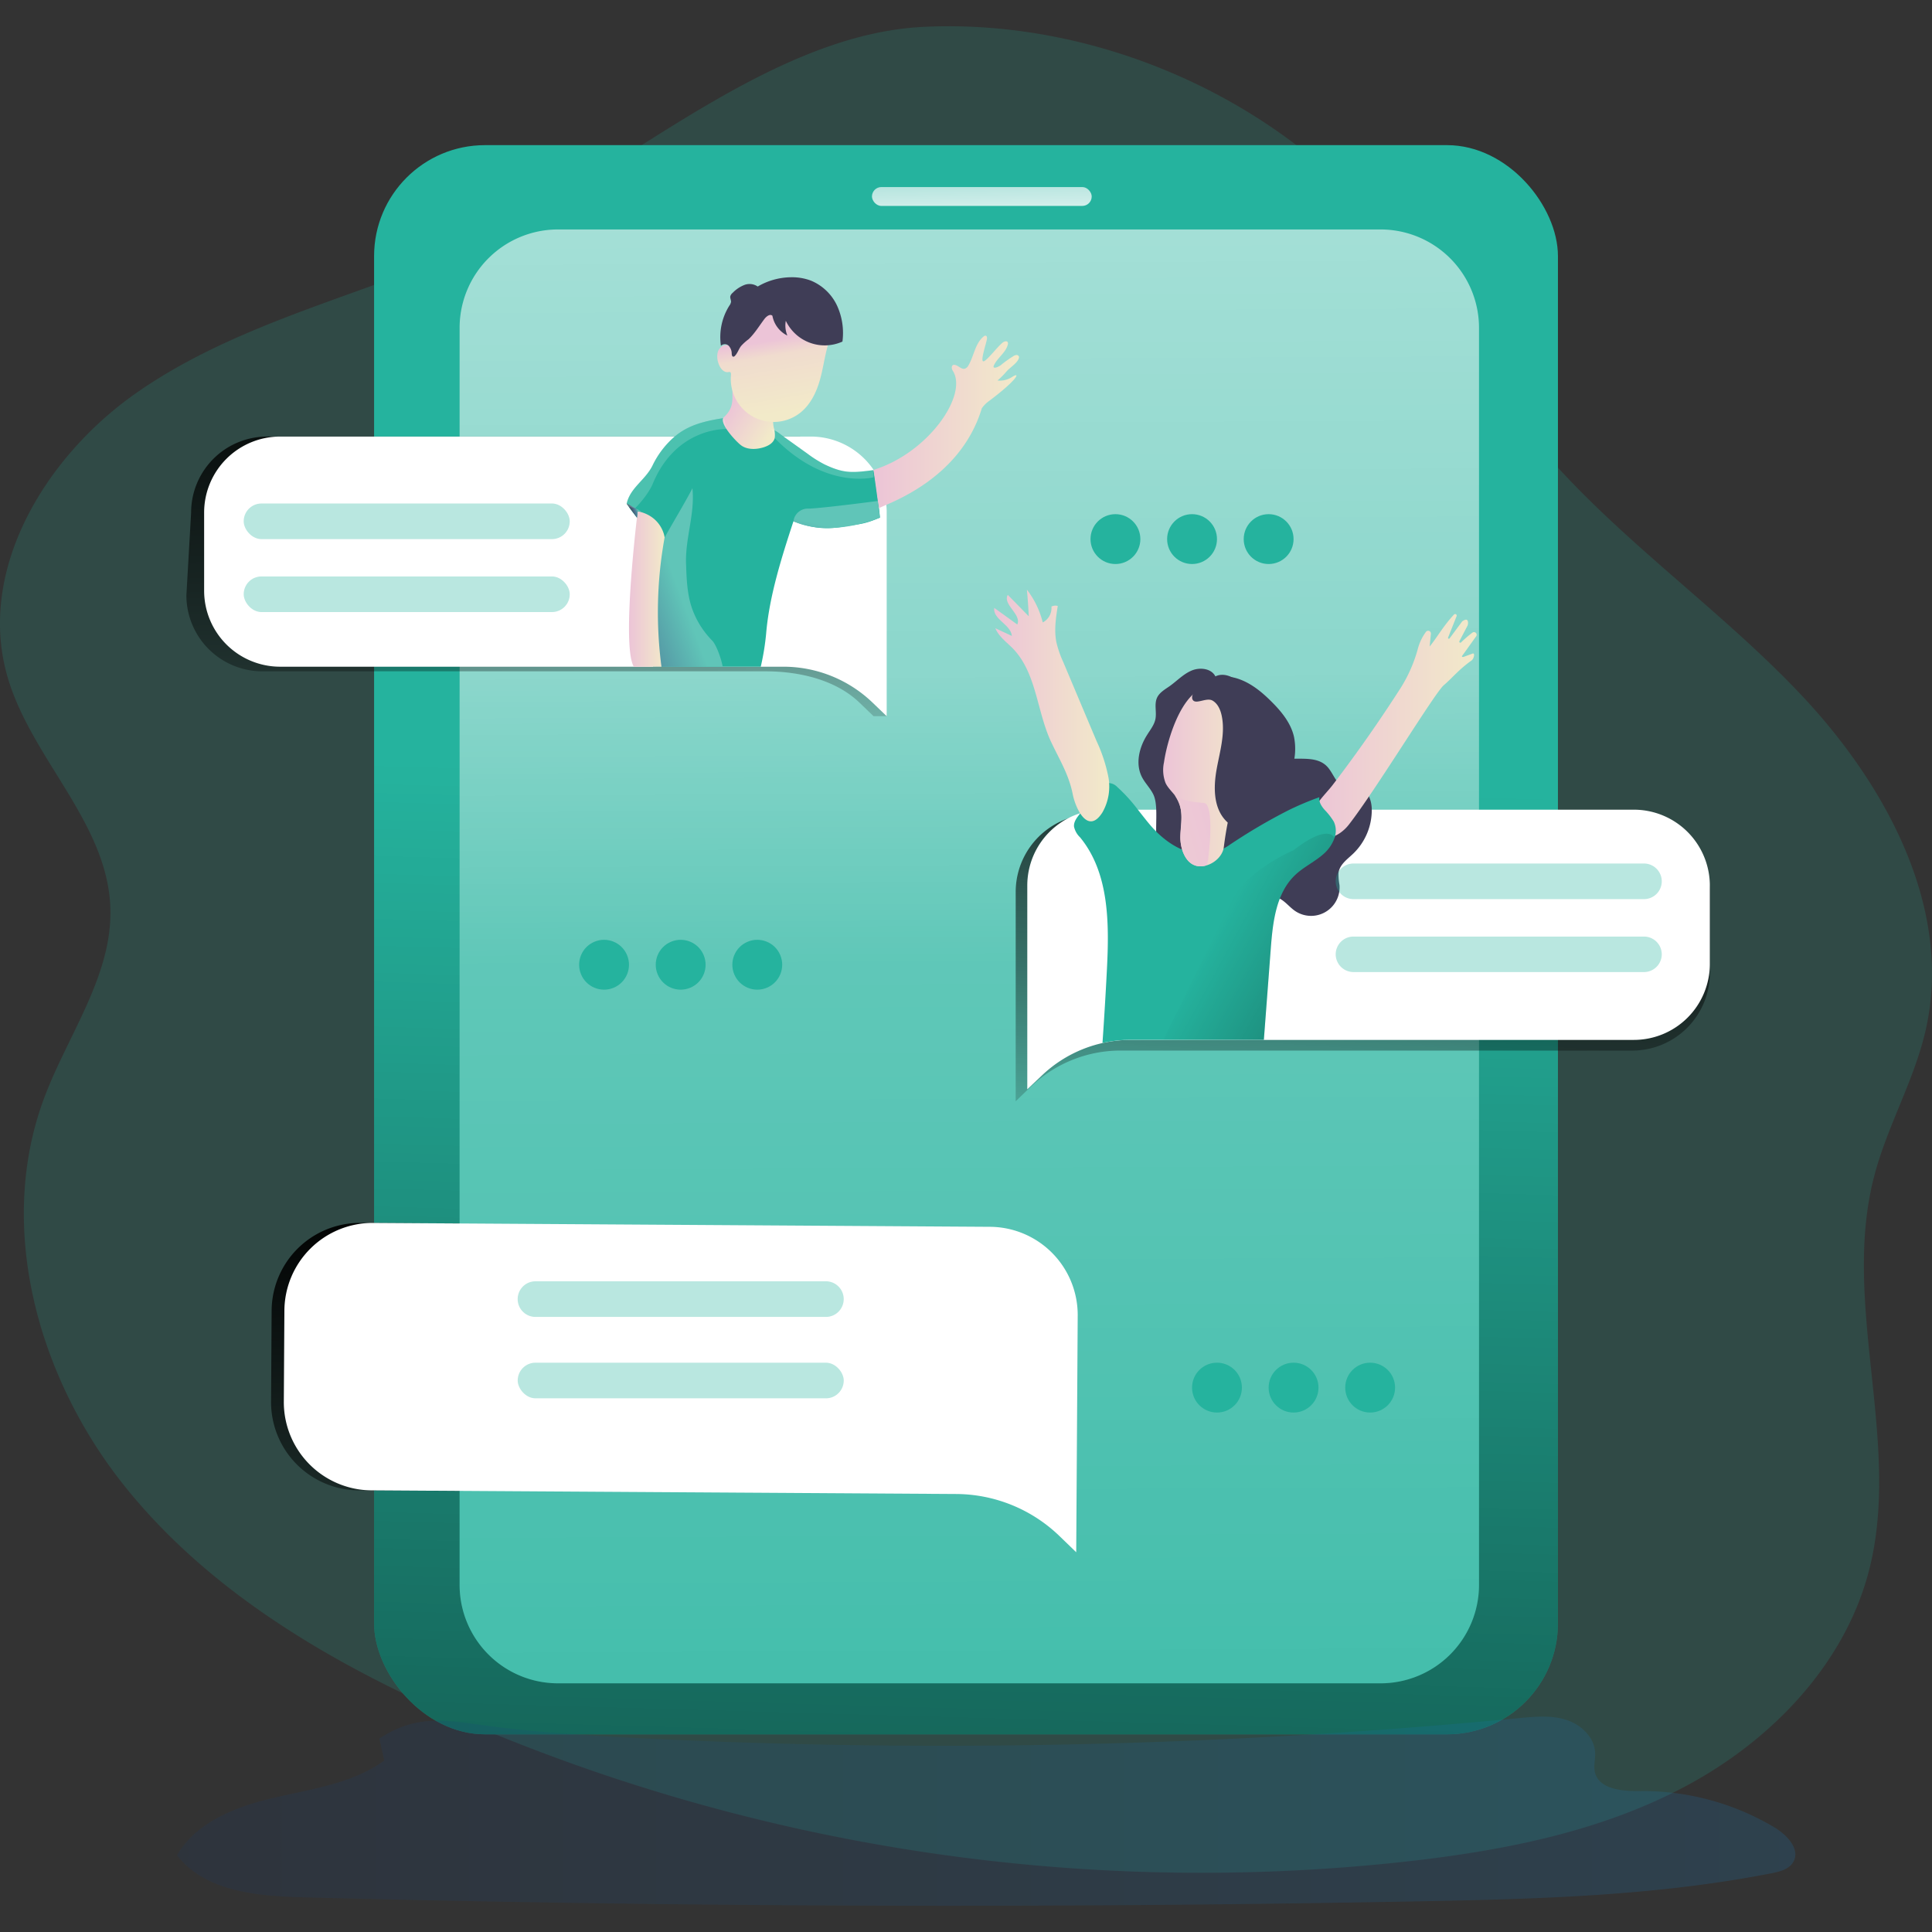 <svg id="SvgjsSvg1097" width="360" height="360" xmlns="http://www.w3.org/2000/svg" version="1.1" xmlns:xlink="http://www.w3.org/1999/xlink" xmlns:svgjs="http://svgjs.com/svgjs"><rect width="100%" height="100%" fill="#333333" stroke="none"/><defs id="SvgjsDefs1098"></defs><g id="SvgjsG1099" transform="matrix(1,0,0,1,0,0)"><svg xmlns="http://www.w3.org/2000/svg" xmlns:xlink="http://www.w3.org/1999/xlink" data-name="Layer 1" viewBox="0 0 609.98 593.41" width="360" height="360"><defs><linearGradient id="j" x1="376.46" x2="422.39" y1="128.57" y2="128.57" xlink:href="#b"></linearGradient><linearGradient id="a" x1="285.52" x2="306.45" y1="967.73" y2="237.53" gradientUnits="userSpaceOnUse"><stop offset=".01" stop-color="#000000" class="stopColor000000 svgShape"></stop><stop offset="1" stop-opacity="0" stop-color="#000000" class="stopColor000000 svgShape"></stop></linearGradient><linearGradient id="e" x1="409.19" x2="404.89" y1="813.55" y2="-75.61" gradientUnits="userSpaceOnUse"><stop offset=".02" stop-color="#ffffff" stop-opacity="0" class="stopColorfff svgShape"></stop><stop offset=".58" stop-color="#ffffff" stop-opacity=".39" class="stopColorfff svgShape"></stop><stop offset=".68" stop-color="#ffffff" stop-opacity=".68" class="stopColorfff svgShape"></stop><stop offset="1" stop-color="#ffffff" class="stopColorfff svgShape"></stop></linearGradient><linearGradient id="f" x1="536.38" x2="524.88" y1="207.8" y2="380.23" xlink:href="#a"></linearGradient><linearGradient id="g" x1="264.05" x2="272.95" y1="93.81" y2="254.79" xlink:href="#a"></linearGradient><linearGradient id="b" x1="514.8" x2="566.92" y1="224.51" y2="224.51" gradientUnits="userSpaceOnUse"><stop offset="0" stop-color="#ecc4d7" class="stopColorecc4d7 svgShape"></stop><stop offset=".42" stop-color="#efd4d1" class="stopColorefd4d1 svgShape"></stop><stop offset="1" stop-color="#f2eac9" class="stopColorf2eac9 svgShape"></stop></linearGradient><linearGradient id="h" x1="309.42" x2="310.32" y1="27.65" y2="68.85" gradientUnits="userSpaceOnUse"><stop offset="0" stop-color="#60c5b8" class="stopColor68e1fd svgShape"></stop><stop offset="1" stop-color="#ffffff" class="stopColorfff svgShape"></stop></linearGradient><linearGradient id="i" x1="331.57" x2="344.78" y1="122.71" y2="131.21" xlink:href="#b"></linearGradient><linearGradient id="c" x1="330.53" x2="252.53" y1="175.18" y2="204.64" gradientUnits="userSpaceOnUse"><stop offset="0" stop-color="#60c5b8" class="stopColor68e1fd svgShape"></stop><stop offset=".2" stop-color="#60c5b8" class="stopColor5db4cf svgShape"></stop><stop offset=".46" stop-color="#50819b" class="stopColor50819b svgShape"></stop><stop offset=".69" stop-color="#475c76" class="stopColor475c76 svgShape"></stop><stop offset=".87" stop-color="#41455e" class="stopColor41455e svgShape"></stop><stop offset=".99" stop-color="#3f3d56" class="stopColor3f3d56 svgShape"></stop></linearGradient><linearGradient id="d" x1="306.75" x2="320.06" y1="362.33" y2="534.16" xlink:href="#a"></linearGradient><linearGradient id="k" x1="299.26" x2="310.53" y1="181.26" y2="181.26" xlink:href="#b"></linearGradient><linearGradient id="l" x1="414.53" x2="450.84" y1="218.06" y2="218.06" xlink:href="#b"></linearGradient><linearGradient id="m" x1="156.54" x2="667.49" y1="567.15" y2="567.15" gradientUnits="userSpaceOnUse"><stop offset="0" stop-color="#183866" class="stopColor183866 svgShape"></stop><stop offset="1" stop-color="#1a7fc1" class="stopColor1a7fc1 svgShape"></stop></linearGradient><linearGradient id="n" x1="343.29" x2="348.07" y1="97.04" y2="125.55" gradientUnits="userSpaceOnUse"><stop offset=".2" stop-color="#ecc4d7" class="stopColorecc4d7 svgShape"></stop><stop offset=".37" stop-color="#f0dcce" class="stopColorf0dcce svgShape"></stop><stop offset="1" stop-color="#f2eac9" class="stopColorf2eac9 svgShape"></stop></linearGradient><linearGradient id="o" x1="467.92" x2="495.89" y1="240.41" y2="240.41" xlink:href="#b"></linearGradient><linearGradient id="p" x1="201.95" x2="198.77" y1="152" y2="153.2" xlink:href="#c"></linearGradient><linearGradient id="q" x1="366.5" x2="354.85" y1="152.38" y2="200.07" xlink:href="#c"></linearGradient><linearGradient id="r" x1="485.48" x2="629.9" y1="286.33" y2="365.27" gradientUnits="userSpaceOnUse"><stop offset="0" stop-opacity="0" stop-color="#000000" class="stopColor000000 svgShape"></stop><stop offset=".99" stop-color="#000000" class="stopColor000000 svgShape"></stop></linearGradient><linearGradient id="s" x1="487.77" x2="388.73" y1="254.19" y2="283.14" xlink:href="#b"></linearGradient></defs><path fill="#25b39e" d="M238.63,77.77c-32.26,12.92-66.76,21.79-95.19,41.78S93.51,175,102.88,208.47c7.27,25.92,31.51,46.19,32.61,73.09.88,21.47-13.32,40.22-20.86,60.34-15.23,40.65-2.06,88,24.89,122s65.8,56.62,105.6,73.94A590.18,590.18,0,0,0,545,583c30.46-3.42,61.19-9.42,88.19-23.92s50.09-38.53,57.64-68.23c10.27-40.35-8.94-83.9,1.56-124.19,4.11-15.8,12.63-30.23,16.26-46.15,8.73-38.37-12.54-77.56-39.6-106.12s-60.46-50.92-85.2-81.52c-17.14-21.19-29.7-45.84-47.32-66.63C501.91,25.36,446,1.22,392.36,3.78,339.07,6.31,288.9,57.64,238.63,77.77Z" opacity=".18" transform="translate(-100.66 -3.59)" class="color68e1fd svgShape"></path><rect width="373.77" height="501.74" x="118.11" y="37.54" fill="#25b39e" rx="35.02" class="color68e1fd svgShape"></rect><rect width="373.77" height="501.74" x="118.11" y="37.54" fill="url(#a)" rx="35.02"></rect><path fill="url(#d)" d="M409.2,382.64l-194.78-1.23a27.86,27.86,0,0,0-28,27.69l-.18,28.7a27.87,27.87,0,0,0,27.69,28.05L398.6,467a47.28,47.28,0,0,1,32.65,13.39l5.17,5,.29-46,.07-11,.11-17.72A27.86,27.86,0,0,0,409.2,382.64Z" transform="translate(-100.66 -3.59)"></path><path fill="#25b39e" d="M567.62,98.83V495.69a31.09,31.09,0,0,1-31.08,31.08H276.84a31.07,31.07,0,0,1-31.07-31.08V98.83a31.07,31.07,0,0,1,31.07-31.08h259.7A31.09,31.09,0,0,1,567.62,98.83Z" transform="translate(-100.66 -3.59)" class="color68e1fd svgShape"></path><path fill="url(#e)" d="M567.62,98.83V495.69a31.09,31.09,0,0,1-31.08,31.08H276.84a31.07,31.07,0,0,1-31.07-31.08V98.83a31.07,31.07,0,0,1,31.07-31.08h259.7A31.09,31.09,0,0,1,567.62,98.83Z" opacity=".69" transform="translate(-100.66 -3.59)"></path><path fill="url(#f)" d="M640.5,277v25.36A24.5,24.5,0,0,1,616.12,327H454.52a40.69,40.69,0,0,0-9.1,1,41.24,41.24,0,0,0-19.54,10.61L421.34,343V277a24.59,24.59,0,0,1,17-23.46,24.19,24.19,0,0,1,7.41-1.16h170.4A24.5,24.5,0,0,1,640.5,277Z" transform="translate(-100.66 -3.59)"></path><path fill="url(#g)" d="M376.46,157.14l4.15,64.28h-4.15L372,217.13c-7.58-7.27-19.12-9.87-29.61-9.87H183.51a24,24,0,0,1-24-24L161,157.14a24,24,0,0,1,24-24H352.5a23.92,23.92,0,0,1,19.81,10.49h0A23.82,23.82,0,0,1,376.46,157.14Z" transform="translate(-100.66 -3.59)"></path><path style="isolation:isolate" fill="#ffffff" d="M380.61 157.14v64.28l-4.47-4.29A40.65 40.65 0 00348 205.8H189.11a24 24 0 01-24-24V157.14a24 24 0 0124-24H356.64a23.94 23.94 0 0119.82 10.49h0A23.82 23.82 0 01380.61 157.14zM640.5 274.94v24.69a24 24 0 01-24 24H457.65a40.67 40.67 0 00-28.15 11.33L425 339.22V274.94a23.95 23.95 0 0124-24H616.53A24 24 0 01640.5 274.94z" transform="translate(-100.66 -3.59)" class="colorfff svgShape"></path><path fill="#3f3d56" d="M464.76,246.06c-1-2-2.6-3.52-3.58-5.46-2.1-4.14-.87-9.28,1.61-13.2,1-1.63,2.3-3.2,2.67-5.09.43-2.22-.43-4.64.5-6.7.76-1.66,2.48-2.62,4-3.68,2.31-1.65,4.31-3.81,6.92-4.91s6.23-.7,7.51,1.84c2.41-1.19,5.46-.11,7.26,1.87s2.6,4.68,3.15,7.3a61.88,61.88,0,0,0,2.06,8.88c1.06,2.85,2.92,5.56,5.67,6.85,5.34,2.5,12.78-.74,17,3.42,2.16,2.15,2.93,5.95,5.86,6.77,1.51.42,3.15-.13,4.65.27,2.59.7,3.66,3.83,3.72,6.51a19.1,19.1,0,0,1-5.87,14.1c-1.86,1.77-4.24,3.42-4.62,6a17.74,17.74,0,0,0,.3,3.9,9,9,0,0,1-14.37,7.94c-2.12-1.58-3.91-4.23-6.55-4.11a7.12,7.12,0,0,0-3.2,1.28,22.79,22.79,0,0,1-6.81,3.15,7.78,7.78,0,0,1-7.05-1.62c-1.5-1.47-2.06-3.61-2.79-5.59-1.18-3.2-3.33-6.49-6.68-7.13-1.44-.27-2.93,0-4.37-.24C462,266.84,467.73,252.05,464.76,246.06Z" transform="translate(-100.66 -3.59)" class="color3f3d56 svgShape"></path><path fill="url(#b)" d="M542.92,212.45a45.71,45.71,0,0,0,5.44-12.5,15.73,15.73,0,0,1,2.5-5.14.87.87,0,0,1,1.57.6l-.4,4c2-2.32,4.37-6.57,7.72-10.1a.49.49,0,0,1,.8.52l-2.7,6.79a.27.27,0,0,0,.46.26l4-5.39c2.17-1.56,1.92.73,1.72,1.27l-2.61,5a.33.33,0,0,0,.52.38,36,36,0,0,1,3.63-3.12.84.84,0,0,1,1.2,1.11l-4,5.59c-.48.67-.89,1.06-.07,1l2.88-1.06c.86-.34.45,1.63-.3,2.16-4.19,3-5.89,5.34-8.79,7.83s-21.51,33.18-30,44.06c-3.09,3.95-9,6.58-11.39.22-1.79-4.82,3.7-9.33,6.34-12.82Q532.79,228.25,542.92,212.45Z" transform="translate(-100.66 -3.59)"></path><path fill="#ffffff" d="M413.23,382.64l-194.78-1.23a27.86,27.86,0,0,0-28,27.69l-.18,28.7a27.87,27.87,0,0,0,27.69,28.05L402.63,467a47.28,47.28,0,0,1,32.65,13.39l5.17,5,.29-46,.07-11,.11-17.72A27.86,27.86,0,0,0,413.23,382.64Z" transform="translate(-100.66 -3.59)" class="colorfff svgShape"></path><rect width="69.38" height="5.96" x="275.3" y="50.77" fill="url(#h)" rx="2.98"></rect><path fill="#25b39e" d="M378.48,158.72c-5.28,2.28-6.21,1.92-11.86,2.91s-10.07.27-15.45-1.74c-3.69,11.26-7.61,23.56-8.61,35.36a78.7,78.7,0,0,1-1.71,10.55h-34c-.1-.76-.19-1.54-.27-2.35a174.48,174.48,0,0,1,.37-32.63,19.65,19.65,0,0,0,.17-2,6.85,6.85,0,0,0-.12-1.63,10.94,10.94,0,0,0-1.42-3.25c-1.35-2.37-4.61-6-6.42-8.63-.24-.36-.46-.7-.64-1,1.09-5,5.9-7.45,8.14-12a28.21,28.21,0,0,1,6.93-9.11,20.52,20.52,0,0,1,3-2.12c3.84-2.23,8.27-3.12,12.69-3.79.69-.11,1.37-.21,2.06-.3a18.12,18.12,0,0,0,9.71,3.46,12.84,12.84,0,0,1,3.28.35,9.57,9.57,0,0,1,2.52,1.44l1.34,1c2.46,1.75,4.92,3.52,7.38,5.28a37,37,0,0,0,5.43,3.42c6.17,2.92,8.72,2.65,15.5,1.79h0C377.29,148,378.09,154.31,378.48,158.72Z" transform="translate(-100.66 -3.59)" class="color68e1fd svgShape"></path><path fill="url(#i)" d="M329.23,127c-1.77,1.63,3.38,7.26,5.25,8.78s4.71,1.51,7.08.81c1.58-.46,3.26-1.35,3.69-2.95a7.89,7.89,0,0,0-.31-3.39c-.43-2.35,0-4.82-.64-7.14a11.35,11.35,0,0,0-4.15-5.83c-1.85-1.45-6.84-5.3-7.87-1.45C331.16,119.93,333.37,123.16,329.23,127Z" transform="translate(-100.66 -3.59)"></path><path fill="url(#c)" d="M328.83,205.8h-21a24.9,24.9,0,0,0-1.29-2.35,2.38,2.38,0,0,0-.35-.43,7.36,7.36,0,0,1-1.85-3.48,44.2,44.2,0,0,1,1.25-28.3,7,7,0,0,1,1.49-2.44c1.08-1.15,2.3-1.71,3.45-3.83,2.27-4.17,6.6-11.28,8.74-15.51.85,8.21-2.34,15.82-2,24.06.17,4.8.35,9.68,2,14.2a27.57,27.57,0,0,0,6.34,9.93C326.7,198.84,328.28,202.77,328.83,205.8Z" transform="translate(-100.66 -3.59)"></path><path fill="url(#j)" d="M376.46,143.66s1.77,12.91,1.7,12.17,25.25-7.64,32.48-31.61a9.15,9.15,0,0,1,2-2.09c9-6.72,10.4-9.55,7.71-7.9a7.11,7.11,0,0,1-4.76,1.21,23,23,0,0,0,2.75-2.74c1.06-1.29,3.38-2.62,3.95-4.18a1.1,1.1,0,0,0,.1-.56.8.8,0,0,0-.85-.57,2.22,2.22,0,0,0-1,.4,36.54,36.54,0,0,0-3.88,2.78c-.77.63-2.89,1.48-2.16,0,1.14-2.35,3.67-3.91,4.34-6.43a1,1,0,0,0-.06-.87c-.26-.32-.78-.22-1.16-.05-1.37.62-5.5,6.29-6.51,6.16s1.09-6.06,1.17-7.2c0-.31,0-.68-.27-.83s-.6,0-.84.23c-2.64,2.18-3,6.05-4.7,9a2.17,2.17,0,0,1-1.15,1.12c-1.09.32-2-.92-3.11-1.17a.91.91,0,0,0-.61,0c-.61.27-.52,1.22-.15,1.78C406.44,120,393.71,138.33,376.46,143.66Z" transform="translate(-100.66 -3.59)"></path><path fill="url(#k)" d="M302,156.72s-5.25,42.26-1.23,49.08h8.73a132.06,132.06,0,0,1,1-40.83S309.73,158.32,302,156.72Z" transform="translate(-100.66 -3.59)"></path><rect width="102.94" height="11.25" x="76.94" y="150.68" fill="#25b39e" opacity=".32" rx="5.62" class="color68e1fd svgShape"></rect><rect width="102.94" height="11.25" x="76.94" y="173.71" fill="#25b39e" opacity=".32" rx="5.62" class="color68e1fd svgShape"></rect><path fill="#25b39e" d="M619.7 279.18H528a5.63 5.63 0 01-5.63-5.62h0a5.62 5.62 0 015.63-5.62H619.7a5.62 5.62 0 015.62 5.62h0A5.62 5.62 0 01619.7 279.18zM619.7 302.21H528a5.63 5.63 0 01-5.63-5.62h0A5.62 5.62 0 01528 291H619.7a5.62 5.62 0 015.62 5.62h0A5.62 5.62 0 01619.7 302.21zM361.42 411.09H269.73a5.63 5.63 0 01-5.63-5.62h0a5.63 5.63 0 015.63-5.63h91.69a5.62 5.62 0 015.62 5.63h0A5.62 5.62 0 01361.42 411.09z" opacity=".32" transform="translate(-100.66 -3.59)" class="color68e1fd svgShape"></path><rect width="102.94" height="11.25" x="163.45" y="421.95" fill="#25b39e" opacity=".32" rx="5.62" class="color68e1fd svgShape"></rect><path fill="#25b39e" d="M522,259.85a12.08,12.08,0,0,1-3.29,4.92c-2.79,2.55-6.33,4.15-9.08,6.74-6.1,5.74-7.11,14.91-7.75,23.26l-2.19,28.83h-42a40.59,40.59,0,0,0-8.95,1q.81-11.6,1.4-23.2c.74-14.53.77-30.51-8.49-41.74a6.57,6.57,0,0,1-1.9-3.39c-.12-1.49.89-2.81,1.84-4,.06-.06.1-.12.16-.19l6.18-7.55c.75-.92,1.64-1.91,2.82-2a4,4,0,0,1,2.67,1.26,51,51,0,0,1,6.48,7.13c1.27,1.6,2.51,3.22,3.83,4.78,6.23,7.36,15.74,12.54,24.72,6.64A176.36,176.36,0,0,1,507.7,251a96.35,96.35,0,0,1,9.51-4c-.19,1.55.64,2.81,1.67,4a20.81,20.81,0,0,1,2.9,3.73A6.71,6.71,0,0,1,522,259.85Z" transform="translate(-100.66 -3.59)" class="color68e1fd svgShape"></path><path fill="url(#l)" d="M448.76,251.74a16.49,16.49,0,0,0,1.8-11.32,49.15,49.15,0,0,0-3.66-11.08q-5.28-12.51-10.54-25a32.33,32.33,0,0,1-2.19-6.36c-.73-3.74-.14-7.6.45-11.36a2.75,2.75,0,0,0-2,.2,5.1,5.1,0,0,1-2.74,5,27.88,27.88,0,0,0-5-10.34q.39,4.19.58,8.4-3.3-3.39-6.62-6.76c-1.71,3,4.44,6.19,3,9.35l-7.26-5.23c-.53,3.56,5.23,5.24,5.54,8.84l-5.21-2.43c1.1,2.69,3.65,4.44,5.67,6.54C428,208,428,220.09,432.64,229.8c2.66,5.59,5.51,10.16,6.71,16.27C440.25,250.66,444.2,259.07,448.76,251.74Z" transform="translate(-100.66 -3.59)"></path><circle cx="291.39" cy="299.87" r="7.87" fill="#25b39e" transform="rotate(-22.64 232.15 549.538)" class="color68e1fd svgShape"></circle><circle cx="315.57" cy="299.87" r="7.87" fill="#25b39e" transform="rotate(-22.64 256.338 549.522)" class="color68e1fd svgShape"></circle><circle cx="339.76" cy="299.87" r="7.87" fill="#25b39e" transform="rotate(-22.64 280.522 549.532)" class="color68e1fd svgShape"></circle><circle cx="384.23" cy="429.82" r="7.87" fill="#25b39e" class="color68e1fd svgShape"></circle><circle cx="408.41" cy="429.82" r="7.87" fill="#25b39e" class="color68e1fd svgShape"></circle><circle cx="432.59" cy="429.82" r="7.87" fill="#25b39e" class="color68e1fd svgShape"></circle><circle cx="352.17" cy="161.92" r="7.87" fill="#25b39e" class="color68e1fd svgShape"></circle><circle cx="376.36" cy="161.92" r="7.87" fill="#25b39e" class="color68e1fd svgShape"></circle><circle cx="400.54" cy="161.92" r="7.87" fill="#25b39e" class="color68e1fd svgShape"></circle><path fill="url(#m)" d="M220.45,544.22l1.53,6.94c-9.94,7.21-22.67,8.93-34.63,11.7s-24.64,7.58-30.81,18.19c8.89,11.52,25.45,12.91,40,13.29q176,4.59,352.17,1.26c37.26-.71,74.73-1.7,111.3-8.87,2.62-.51,5.55-1.27,6.86-3.6,2.24-4-2-8.47-5.87-10.81a81.22,81.22,0,0,0-42.51-11.53c-5.62.07-13-.53-14.29-6-.44-1.95.16-4,.09-6-.16-4.95-4.45-9-9.16-10.5s-9.81-1-14.74-.55A1903.34,1903.34,0,0,1,300.82,544c-14.78-.76-29.58-1.68-44.26-3.56C242.78,538.7,232.81,536,220.45,544.22Z" opacity=".19" transform="translate(-100.66 -3.59)"></path><path fill="url(#n)" d="M359.49,115.38c-1.08,3.76-2.86,7.46-5.87,10a13.55,13.55,0,0,1-22.17-11.71c0-.31,0-.69-.22-.87a1.17,1.17,0,0,0-.72,0c-1.47.15-2.56-1.37-3-2.77a6.18,6.18,0,0,1-.29-3.32,3.18,3.18,0,0,1,2.13-2.39,2.19,2.19,0,0,1,2.66,1.43,13.59,13.59,0,0,1,2-5.86,22,22,0,0,1,4.48-6.2,14.17,14.17,0,0,1,14.47-2.28,16.12,16.12,0,0,1,9.11,9.72c.58,2-.27,3.73-.66,5.68C360.76,109.63,360.31,112.54,359.49,115.38Z" transform="translate(-100.66 -3.59)"></path><path fill="#3f3d56" d="M332.71,107.64a.7.7,0,0,1-.51.28c-.39,0-.49-.54-.52-.92a3.62,3.62,0,0,0-.95-2.52,1.73,1.73,0,0,0-2.45,0,18.62,18.62,0,0,1,2.64-12.65,2.75,2.75,0,0,0,.55-1.25c0-.59-.34-1.17-.23-1.75a2.15,2.15,0,0,1,.73-1.06,10.46,10.46,0,0,1,3.67-2.48,4.57,4.57,0,0,1,4.25.48,21.24,21.24,0,0,1,10.51-2.93,16.91,16.91,0,0,1,6.3,1.07,15.77,15.77,0,0,1,8.23,7.87,20.72,20.72,0,0,1,1.71,11.37,13.61,13.61,0,0,1-17.88-6.56,8.25,8.25,0,0,0,.49,4.66A8.72,8.72,0,0,1,344.53,95c-.75-.7-1.89.19-2.51,1-1.6,2.11-3.08,4.59-5,6.4a15.75,15.75,0,0,0-2.39,2.15C333.88,105.53,333.56,106.74,332.71,107.64Z" transform="translate(-100.66 -3.59)" class="color3f3d56 svgShape"></path><path fill="url(#o)" d="M487.05,262.74c-.35,2.79-2.95,5.19-5.78,5.87a6.09,6.09,0,0,1-2.2.18c-4-.41-5.82-5.35-5.74-9.38s1-8.14-.84-11.57c-.05-.11-.11-.22-.17-.33-1-1.77-2.75-3.09-3.64-4.94a11.36,11.36,0,0,1-.52-6.57c1.19-8.36,7.74-30.45,20.36-22.18,3.27,2.14,5.22,5.84,6.34,9.58C498.82,236.58,490.36,236.36,487.05,262.74Z" transform="translate(-100.66 -3.59)"></path><path fill="#3f3d56" d="M483.52,216.52c1.69,1,2.53,3,2.91,5,1.09,5.55-.68,11.21-1.67,16.78s-1,12,2.91,16.1l.09.1A8,8,0,0,0,500.84,252c.19-.43.41-.85.64-1.26,1.52-2.69,3.64-5,5.15-7.7a24,24,0,0,0,2.52-7.27,19.32,19.32,0,0,0,.05-7.87c-1-4.36-4-8-7.14-11.11-3-3-6.33-5.73-10.3-7.11s-8.71-1.16-12,1.43c-1,.8-3.75,4.05-2.32,5.4C478.61,217.58,481.75,215.44,483.52,216.52Z" transform="translate(-100.66 -3.59)" class="color3f3d56 svgShape"></path><polygon fill="url(#p)" points="202.38 153.13 197.82 150.68 201.11 155.19 201.35 153.13 202.38 153.13"></polygon><path fill="url(#q)" d="M351.17,159.89a4.57,4.57,0,0,1,4.78-4c4.48-.13,21.86-2.42,21.86-2.42l.67,5.28S363.11,165.25,351.17,159.89Z" transform="translate(-100.66 -3.59)"></path><path style="isolation:isolate" fill="#ffffff" d="M376.46 143.66V146s-15.19 4.09-31.22-12.39l-.95-2.83a9.57 9.57 0 012.52 1.44l1.34 1c2.46 1.75 4.92 3.52 7.38 5.28a37 37 0 005.43 3.42c6.17 2.92 8.72 2.65 15.5 1.79zM330.06 130.77S314.27 130 306.77 148c-1.61 3.84-5.57 7.76-5.57 7.76l-2.08-.44c-.24-.36-.46-.7-.64-1 1.09-5 5.9-7.45 8.14-12a28.21 28.21 0 016.93-9.11 20.52 20.52 0 013-2.12c3.84-2.23 8.27-3.12 12.69-3.79z" opacity=".18" transform="translate(-100.66 -3.59)" class="colorfff svgShape"></path><path fill="url(#r)" d="M522,259.85a12.08,12.08,0,0,1-3.29,4.92c-2.79,2.55-6.33,4.15-9.08,6.74-6.1,5.74-7.11,14.91-7.75,23.26l-2.19,28.83H467.92s17.29-35.12,22-44.42,19.11-15.42,19.11-15.42C520.25,255.05,522,259.85,522,259.85Z" transform="translate(-100.66 -3.59)"></path><path fill="url(#s)" d="M481.77,268.12a2.58,2.58,0,0,1-.5.49,6.09,6.09,0,0,1-2.2.18c-4-.41-5.82-5.35-5.74-9.38s1.57-7.92-1.77-13c1.75,1.27,4.07,2.06,9.15,2.39C484.38,249,482.18,267.6,481.77,268.12Z" transform="translate(-100.66 -3.59)"></path></svg></g></svg>